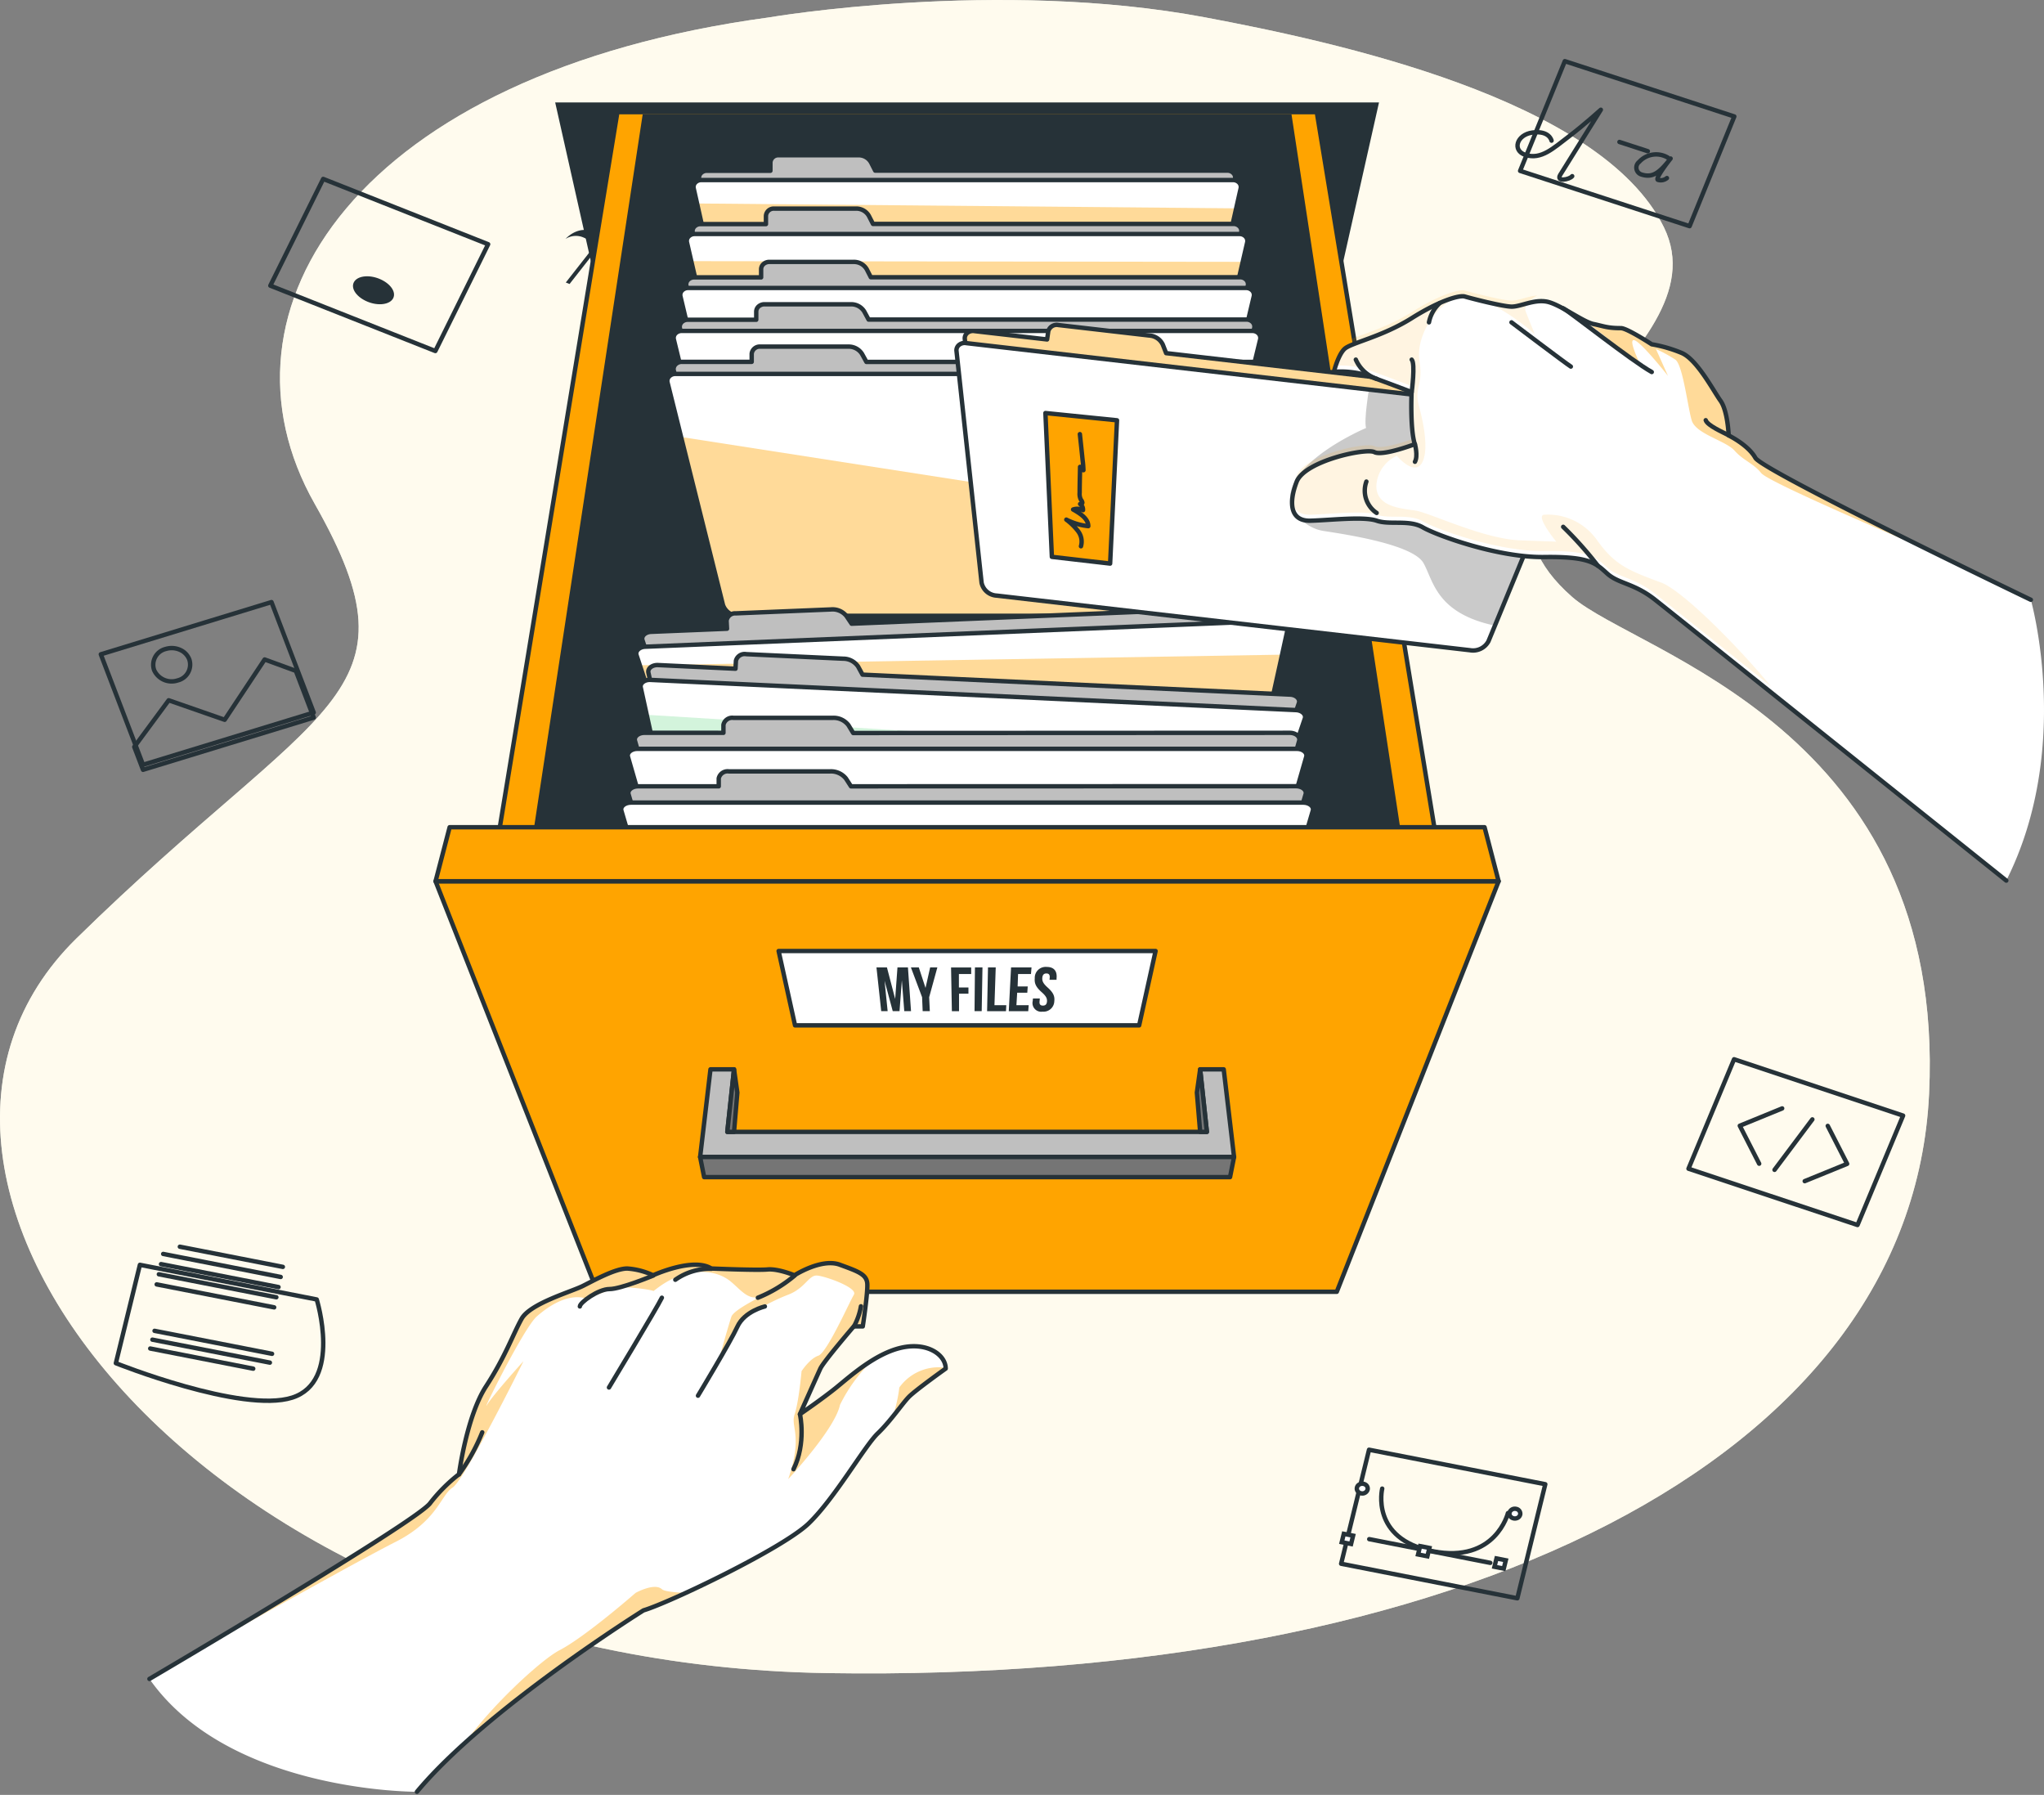 <svg xmlns="http://www.w3.org/2000/svg" xmlns:xlink="http://www.w3.org/1999/xlink" width="464" height="407.371" viewBox="0 0 464 407.371">
  <rect x="0" y="0" width="464" height="407.371" fill="#808080" stroke="none"/>
  <defs>
    <clipPath id="clip-path">
      <path id="Path_82" data-name="Path 82" d="M162.312,71.18,134.75,238.789H348.8L321.242,71.18" transform="translate(-134.75 -71.18)" fill="#ffa400" stroke="#263238" stroke-linecap="round" stroke-linejoin="round" stroke-width="1"/>
    </clipPath>
    <clipPath id="clip-path-2">
      <path id="Path_88" data-name="Path 88" d="M307.337,91.025l-1.022,4.534-10.494,46.663a3.36,3.36,0,0,1-3.371,2.491H198.007a3.36,3.36,0,0,1-3.371-2.491l-10.7-47.767-.771-3.43a1.456,1.456,0,0,1,.357-1.3,1.847,1.847,0,0,1,1.342-.587H305.591a1.855,1.855,0,0,1,1.374.571,1.458,1.458,0,0,1,.372,1.314Z" transform="translate(-183.134 -89.14)" fill="#fff" stroke="#263238" stroke-linecap="round" stroke-linejoin="round" stroke-width="1"/>
    </clipPath>
    <clipPath id="clip-path-3">
      <path id="Path_93" data-name="Path 93" d="M308.706,105.765l-1.022,4.435-10.763,46.613a3.435,3.435,0,0,1-3.455,2.491h-96.71a3.435,3.435,0,0,1-3.455-2.491l-10.8-46.771-.984-4.277a1.467,1.467,0,0,1,.382-1.317,1.867,1.867,0,0,1,1.383-.568H306.941a1.867,1.867,0,0,1,1.383.568,1.467,1.467,0,0,1,.382,1.317Z" transform="translate(-181.486 -103.88)" fill="#fff" stroke="#263238" stroke-linecap="round" stroke-linejoin="round" stroke-width="1"/>
    </clipPath>
    <clipPath id="clip-path-4">
      <path id="Path_102" data-name="Path 102" d="M310.938,142.119H178.606a1.91,1.91,0,0,0-1.422.537,1.5,1.5,0,0,0-.436,1.324l3.1,12.457,9.509,38.143a3.69,3.69,0,0,0,3.715,2.442H296.526a3.69,3.69,0,0,0,3.715-2.442l4.643-18.71,7.949-31.881a1.5,1.5,0,0,0-.443-1.343,1.915,1.915,0,0,0-1.451-.526Z" transform="translate(-176.726 -142.116)" fill="#ffa400" stroke="#263238" stroke-linecap="round" stroke-linejoin="round" stroke-width="1"/>
    </clipPath>
    <clipPath id="clip-path-5">
      <path id="Path_107" data-name="Path 107" d="M317.036,211.312l-1.3,5.963-9.816,44.537a3.956,3.956,0,0,1-3.891,2.574L189.6,269a4.053,4.053,0,0,1-4.142-2.242l-15.518-47.086-.752-2.284c-.306-.938.641-1.868,1.959-1.918l143.764-5.913C316.219,209.51,317.25,210.357,317.036,211.312Z" transform="translate(-169.128 -209.557)" fill="#fff" stroke="#263238" stroke-linecap="round" stroke-linejoin="round" stroke-width="1"/>
    </clipPath>
    <clipPath id="clip-path-6">
      <path id="Path_112" data-name="Path 112" d="M320.975,234.527l-2.786,8.2-14.06,40.908a4.136,4.136,0,0,1-4.235,2.209l-114.66-5.356a4.045,4.045,0,0,1-3.956-2.591l-9.7-44.238-1.356-6.187c-.214-.955.854-1.794,2.2-1.727L318.988,232.6C320.334,232.667,321.3,233.6,320.975,234.527Z" transform="translate(-170.191 -225.746)" fill="#fff" stroke="#263238" stroke-linecap="round" stroke-linejoin="round" stroke-width="1"/>
    </clipPath>
    <clipPath id="clip-path-7">
      <path id="Path_137" data-name="Path 137" d="M252.117,122.221l-.761-1.952a3.623,3.623,0,0,0-3.027-2.043l-20.653-2.383a1.979,1.979,0,0,0-2.312,1.4l-.269,1.869-16.456-1.893a2.022,2.022,0,0,0-1.567.347,1.594,1.594,0,0,0-.671,1.313l5.86,54.1L323.7,185.817l21.006-51a1.519,1.519,0,0,0-.278-1.418,1.922,1.922,0,0,0-1.412-.691Z" transform="translate(-206.4 -115.812)" fill="#fff" stroke="#263238" stroke-linecap="round" stroke-linejoin="round" stroke-width="1"/>
    </clipPath>
    <clipPath id="clip-path-8">
      <path id="Path_141" data-name="Path 141" d="M345.627,138.72,326.608,184.9l-1.467,3.554a3.965,3.965,0,0,1-4.188,2.026l-107.4-12.39a3.7,3.7,0,0,1-3.473-2.915l-5.711-52.733a1.594,1.594,0,0,1,.671-1.313,2.022,2.022,0,0,1,1.567-.347l91.4,10.538,45.931,5.29a1.922,1.922,0,0,1,1.412.691A1.519,1.519,0,0,1,345.627,138.72Z" transform="translate(-204.37 -120.747)" fill="#fff" stroke="#263238" stroke-linecap="round" stroke-linejoin="round" stroke-width="1"/>
    </clipPath>
  </defs>
  <g id="Personal_files-bro" data-name="Personal files-bro" transform="translate(-47.958 -39.931)">
    <g id="freepik--background-simple--inject-2" transform="translate(47.958 39.931)">
      <path id="Path_59" data-name="Path 59" d="M222.48,43.889s51.9-8.905,99.124,0c28.883,5.445,89.7,18.356,104.068,47.621s-54.767,54.232-20.807,83.92c14.653,12.808,84.961,29.7,81.006,112.771S378.9,421.915,235.744,419.658,9.935,307.2,65.3,252.927s79.206-54.43,54.111-98.628S129.155,56.537,222.48,43.889Z" transform="translate(-47.958 -39.931)" fill="#fffbef"/>
      <path id="Path_60" data-name="Path 60" d="M222.48,43.889s51.9-8.905,99.124,0c28.883,5.445,89.7,18.356,104.068,47.621s-54.767,54.232-20.807,83.92c14.653,12.808,84.961,29.7,81.006,112.771S378.9,421.915,235.744,419.658,9.935,307.2,65.3,252.927s79.206-54.43,54.111-98.628S129.155,56.537,222.48,43.889Z" transform="translate(-47.958 -39.931)" fill="#fffbef" opacity="0.7"/>
    </g>
    <g id="freepik--Graphics--inject-2" transform="translate(70.842 53.815)">
      <path id="Path_61" data-name="Path 61" d="M112.848,187.385l8.079,21.127-38.743,11.85L78.1,209.677l-2.872-7.513L72.6,195.29l38.743-11.85Z" transform="translate(-72.6 -60.673)" fill="none" stroke="#263238" stroke-linecap="round" stroke-linejoin="round" stroke-width="1"/>
      <path id="Path_62" data-name="Path 62" d="M117.462,200.333l4.049,10.6-38.743,11.85-1.987-5.2,7.81-10.58,12.713,4.426,9.073-13.686Z" transform="translate(-73.184 -61.954)" fill="none" stroke="#263238" stroke-linecap="round" stroke-linejoin="round" stroke-width="1"/>
      <path id="Path_63" data-name="Path 63" d="M93.59,198.73a3.689,3.689,0,0,1-2.619,4.792,4.352,4.352,0,0,1-5.357-2.345,3.69,3.69,0,0,1,2.627-4.789,4.663,4.663,0,0,1,3.218.179,3.932,3.932,0,0,1,2.131,2.163Z" transform="translate(-73.512 -62.98)" fill="none" stroke="#263238" stroke-linecap="round" stroke-linejoin="round" stroke-width="1"/>
      <path id="Path_64" data-name="Path 64" d="M361.077,394.57l-5.34,21.816-40-7.839,6.333-25.877L362.08,390.5Z" transform="translate(-34.174 -67.526)" fill="none" stroke="#263238" stroke-linecap="round" stroke-linejoin="round" stroke-width="1"/>
      <line id="Line_19" data-name="Line 19" x2="27.479" y2="5.381" transform="translate(287.941 335.44)" fill="none" stroke="#263238" stroke-linecap="round" stroke-linejoin="round" stroke-width="1"/>
      <path id="Path_65" data-name="Path 65" d="M326.683,393.3s-2.786,11.419,11.478,14.217,17.059-8.653,17.059-8.653" transform="translate(-35.798 -69.329)" fill="none" stroke="#263238" stroke-linecap="round" stroke-linejoin="round" stroke-width="1"/>
      <path id="Path_66" data-name="Path 66" d="M327.813,393.314a1.254,1.254,0,0,1-1.467.83,1.17,1.17,0,0,1-.953-.887,1.062,1.062,0,0,1,.556-1.125,1.357,1.357,0,0,1,1.375.032A1.05,1.05,0,0,1,327.813,393.314Z" transform="translate(-40.249 -69.102)" fill="#fff" stroke="#263238" stroke-linecap="round" stroke-linejoin="round" stroke-width="1"/>
      <path id="Path_67" data-name="Path 67" d="M358.541,400.063a1.143,1.143,0,0,1-.82.891,1.343,1.343,0,0,1-1.26-.248,1.027,1.027,0,0,1-.326-1.116,1.256,1.256,0,0,1,1.448-.758,1.12,1.12,0,0,1,.958,1.232Z" transform="translate(-36.319 -70.262)" fill="#fff" stroke="#263238" stroke-linecap="round" stroke-linejoin="round" stroke-width="1"/>
      <path id="Path_172" data-name="Path 172" d="M.048.048,2.2,0,2.153,1.945,0,1.993Z" transform="matrix(0.977, 0.214, -0.214, 0.977, 282.13, 334.179)" fill="#fff" stroke="#263238" stroke-linecap="round" stroke-width="1"/>
      <path id="Path_173" data-name="Path 173" d="M.048.048,2.2,0,2.153,1.945,0,1.993Z" transform="matrix(0.977, 0.214, -0.214, 0.977, 299.452, 336.967)" fill="#fff" stroke="#263238" stroke-linecap="round" stroke-width="1"/>
      <path id="Path_174" data-name="Path 174" d="M.048.048,2.2,0,2.153,1.945,0,1.993Z" transform="matrix(0.977, 0.214, -0.214, 0.977, 316.794, 339.765)" fill="#fff" stroke="#263238" stroke-linecap="round" stroke-width="1"/>
      <path id="Path_68" data-name="Path 68" d="M161.6,107.465l-10.1,20.421L114.04,113.054l12-24.224,37.443,14.824Z" transform="translate(-75.557 -62.106)" fill="none" stroke="#263238" stroke-linecap="round" stroke-linejoin="round" stroke-width="1"/>
      <path id="Path_69" data-name="Path 69" d="M143.378,120.4c-.715,1.445-3.306,1.827-5.776.83s-3.891-2.948-3.176-4.4S137.732,115,140.2,116,144.093,118.944,143.378,120.4Z" transform="translate(-76.998 -66.618)" fill="#263238"/>
      <path id="Path_70" data-name="Path 70" d="M145.287,102.2l-9.992,12.747-.854-.34,7.308-9.318,1.857-2.425a6.052,6.052,0,0,0,1.634-.656Z" transform="translate(-28.886 -64.373)" fill="#263238"/>
      <path id="Path_71" data-name="Path 71" d="M145.275,102.21l-2.424,3.073a5.863,5.863,0,0,1-1.105,0,8.657,8.657,0,0,1-3.13-.83,4.35,4.35,0,0,0-4.207.257c.121-.133,2.479-2.765,5.73-1.844a6.471,6.471,0,0,0,3.5,0,6.052,6.052,0,0,0,1.634-.656Z" transform="translate(-28.905 -64.375)" fill="#263238"/>
      <path id="Path_72" data-name="Path 72" d="M430.412,307.2l-8.72,20.927L383.32,315.349l10.345-24.839L432.037,303.3Z" transform="translate(-22.906 -63.986)" fill="none" stroke="#263238" stroke-linecap="round" stroke-linejoin="round" stroke-width="1"/>
      <path id="Path_73" data-name="Path 73" d="M405.481,305.07l-9.621,3.936,4.4,8.612" transform="translate(-23.801 -67.391)" fill="none" stroke="#263238" stroke-linecap="round" stroke-linejoin="round" stroke-width="1"/>
      <path id="Path_74" data-name="Path 74" d="M411.73,321.76l9.63-3.928-4.4-8.612" transform="translate(-24.933 -67.571)" fill="none" stroke="#263238" stroke-linecap="round" stroke-linejoin="round" stroke-width="1"/>
      <line id="Line_20" data-name="Line 20" x1="8.59" y2="11.452" transform="translate(379.944 240.172)" fill="none" stroke="#263238" stroke-linecap="round" stroke-linejoin="round" stroke-width="1"/>
      <path id="Path_75" data-name="Path 75" d="M389.187,73.109l-8.553,20.985L342.16,81.547l10.15-24.9L390.784,69.2Z" transform="translate(-19.969 -56.65)" fill="none" stroke="#263238" stroke-linecap="round" stroke-linejoin="round" stroke-width="1"/>
      <path id="Path_76" data-name="Path 76" d="M362.856,76.939s-.464-2.35-4.346-1.835c-3.585.482-4.643,4.086-1.579,5.074,3.557,1.163,6.343-1.528,9.807-4.152,3.612-2.765,6.891-5.747,7.308-6.1,0,0-8.144,13.03-9.2,14.749s2.127,1.088,2.7.324" transform="translate(-33.531 -58.902)" fill="none" stroke="#263238" stroke-linecap="round" stroke-linejoin="round" stroke-width="1"/>
      <path id="Path_77" data-name="Path 77" d="M377.713,82.852a5.2,5.2,0,0,0-6.5.98,1.637,1.637,0,0,0,.436,2.832c2.507.83,4.058-.166,6.7-3.6,0,0-3.65,4.584-2.87,4.842a2.191,2.191,0,0,0,2.034-.407" transform="translate(-21.998 -60.97)" fill="none" stroke="#263238" stroke-linecap="round" stroke-linejoin="round" stroke-width="1"/>
      <line id="Line_21" data-name="Line 21" x2="6.445" y2="2.101" transform="translate(344.739 18.336)" fill="none" stroke="#263238" stroke-linecap="round" stroke-linejoin="round" stroke-width="1"/>
      <path id="Path_78" data-name="Path 78" d="M116.286,362.285c-11.4,3.617-40.006-7.823-40.006-7.823l5.46-22.322L121.877,340S127.685,358.669,116.286,362.285Z" transform="translate(-72.863 -58.959)" fill="none" stroke="#263238" stroke-linecap="round" stroke-linejoin="round" stroke-width="1"/>
      <line id="Line_22" data-name="Line 22" x2="23.383" y2="4.576" transform="translate(17.942 269.07)" fill="none" stroke="#263238" stroke-linecap="round" stroke-linejoin="round" stroke-width="1"/>
      <line id="Line_23" data-name="Line 23" x2="26.671" y2="5.224" transform="translate(14.162 270.709)" fill="none" stroke="#263238" stroke-linecap="round" stroke-linejoin="round" stroke-width="1"/>
      <line id="Line_24" data-name="Line 24" x2="26.671" y2="5.215" transform="translate(13.67 273.016)" fill="none" stroke="#263238" stroke-linecap="round" stroke-linejoin="round" stroke-width="1"/>
      <line id="Line_25" data-name="Line 25" x2="26.671" y2="5.215" transform="translate(13.178 275.324)" fill="none" stroke="#263238" stroke-linecap="round" stroke-linejoin="round" stroke-width="1"/>
      <line id="Line_26" data-name="Line 26" x2="26.671" y2="5.215" transform="translate(12.685 277.622)" fill="none" stroke="#263238" stroke-linecap="round" stroke-linejoin="round" stroke-width="1"/>
      <line id="Line_27" data-name="Line 27" x2="26.671" y2="5.215" transform="translate(12.202 288.162)" fill="none" stroke="#263238" stroke-linecap="round" stroke-linejoin="round" stroke-width="1"/>
      <line id="Line_28" data-name="Line 28" x2="26.671" y2="5.215" transform="translate(11.71 290.164)" fill="none" stroke="#263238" stroke-linecap="round" stroke-linejoin="round" stroke-width="1"/>
      <line id="Line_29" data-name="Line 29" x2="23.383" y2="4.576" transform="translate(11.218 292.174)" fill="none" stroke="#263238" stroke-linecap="round" stroke-linejoin="round" stroke-width="1"/>
    </g>
    <g id="freepik--Drawer--inject-2" transform="translate(146.834 63.183)">
      <path id="Path_79" data-name="Path 79" d="M317.646,151.008H167.985L149.31,67.93H336.322Z" transform="translate(-122.156 -67.93)" fill="#263238"/>
      <path id="Path_80" data-name="Path 80" d="M162.312,71.18,134.75,238.789H348.8L321.242,71.18" transform="translate(-121.117 -68.481)" fill="#ffa400"/>
      <g id="Group_2" data-name="Group 2" transform="translate(13.633 2.699)" clip-path="url(#clip-path)">
        <path id="Path_81" data-name="Path 81" d="M348.8,258.7H134.75l11.525-70.09h191Z" transform="translate(-134.75 -91.09)" fill="#ffa400" opacity="0.3"/>
      </g>
      <path id="Path_83" data-name="Path 83" d="M162.312,71.18,134.75,238.789H348.8L321.242,71.18" transform="translate(-121.117 -68.481)" fill="none" stroke="#263238" stroke-linecap="round" stroke-linejoin="round" stroke-width="1"/>
      <path id="Path_84" data-name="Path 84" d="M316.022,71.18H168.738L143.2,238.789H341.56Z" transform="translate(-121.72 -68.481)" fill="#263238"/>
      <path id="Path_85" data-name="Path 85" d="M304.415,85.848H224.467l-.929-1.827a3.187,3.187,0,0,0-2.879-1.661H202.533a1.767,1.767,0,0,0-1.857,1.661v1.86H186.235a1.852,1.852,0,0,0-1.361.578,1.457,1.457,0,0,0-.366,1.307l11.812,52.526h98.01l11.812-52.526a1.454,1.454,0,0,0-.349-1.33A1.851,1.851,0,0,0,304.415,85.848Z" transform="translate(-124.665 -70.377)" fill="#bfbfbf" stroke="#263238" stroke-linecap="round" stroke-linejoin="round" stroke-width="1"/>
      <path id="Path_86" data-name="Path 86" d="M307.337,91.025l-1.022,4.534-10.494,46.663a3.36,3.36,0,0,1-3.371,2.491H198.007a3.36,3.36,0,0,1-3.371-2.491l-10.7-47.767-.771-3.43a1.456,1.456,0,0,1,.357-1.3,1.847,1.847,0,0,1,1.342-.587H305.591a1.855,1.855,0,0,1,1.374.571,1.458,1.458,0,0,1,.372,1.314Z" transform="translate(-124.57 -71.526)" fill="#fff"/>
      <g id="Group_3" data-name="Group 3" transform="translate(58.564 17.614)" clip-path="url(#clip-path-2)">
        <path id="Path_87" data-name="Path 87" d="M306.378,96.645l-10.494,46.663a3.36,3.36,0,0,1-3.371,2.491H198.069a3.36,3.36,0,0,1-3.371-2.491L184,95.54Z" transform="translate(-183.195 -90.225)" fill="#ffa400" opacity="0.4"/>
      </g>
      <path id="Path_89" data-name="Path 89" d="M307.337,91.025l-1.022,4.534-10.494,46.663a3.36,3.36,0,0,1-3.371,2.491H198.007a3.36,3.36,0,0,1-3.371-2.491l-10.7-47.767-.771-3.43a1.456,1.456,0,0,1,.357-1.3,1.847,1.847,0,0,1,1.342-.587H305.591a1.855,1.855,0,0,1,1.374.571,1.458,1.458,0,0,1,.372,1.314Z" transform="translate(-124.57 -71.526)" fill="none" stroke="#263238" stroke-linecap="round" stroke-linejoin="round" stroke-width="1"/>
      <path id="Path_90" data-name="Path 90" d="M305.723,100.42h-81.87l-.929-1.819a3.281,3.281,0,0,0-2.944-1.661H201.408A1.767,1.767,0,0,0,199.55,98.6v1.86H184.692a1.867,1.867,0,0,0-1.383.568,1.467,1.467,0,0,0-.382,1.317L195,154.714H295.359l12.072-52.368a1.461,1.461,0,0,0-.343-1.326,1.856,1.856,0,0,0-1.366-.6Z" transform="translate(-124.553 -72.849)" fill="#bfbfbf" stroke="#263238" stroke-linecap="round" stroke-linejoin="round" stroke-width="1"/>
      <path id="Path_91" data-name="Path 91" d="M308.706,105.765l-1.022,4.435-10.763,46.613a3.435,3.435,0,0,1-3.455,2.491h-96.71a3.435,3.435,0,0,1-3.455-2.491l-10.8-46.771-.984-4.277a1.467,1.467,0,0,1,.382-1.317,1.867,1.867,0,0,1,1.383-.568H306.941a1.867,1.867,0,0,1,1.383.568,1.467,1.467,0,0,1,.382,1.317Z" transform="translate(-124.452 -74.025)" fill="#fff"/>
      <g id="Group_4" data-name="Group 4" transform="translate(57.034 29.855)" clip-path="url(#clip-path-3)">
        <path id="Path_92" data-name="Path 92" d="M307.762,111.458,297,158.071a3.435,3.435,0,0,1-3.455,2.491h-96.71a3.435,3.435,0,0,1-3.455-2.491L182.58,111.3Z" transform="translate(-181.564 -105.138)" fill="#ffa400" opacity="0.4"/>
      </g>
      <path id="Path_94" data-name="Path 94" d="M308.706,105.765l-1.022,4.435-10.763,46.613a3.435,3.435,0,0,1-3.455,2.491h-96.71a3.435,3.435,0,0,1-3.455-2.491l-10.8-46.771-.984-4.277a1.467,1.467,0,0,1,.382-1.317,1.867,1.867,0,0,1,1.383-.568H306.941a1.867,1.867,0,0,1,1.383.568,1.467,1.467,0,0,1,.382,1.317Z" transform="translate(-124.452 -74.025)" fill="none" stroke="#263238" stroke-linecap="round" stroke-linejoin="round" stroke-width="1"/>
      <path id="Path_95" data-name="Path 95" d="M307.023,114.989H223.25l-.929-1.819a3.356,3.356,0,0,0-3.009-1.661H200.257a1.983,1.983,0,0,0-1.349.468,1.58,1.58,0,0,0-.564,1.192v1.852H183.179a1.884,1.884,0,0,0-1.406.552,1.478,1.478,0,0,0-.4,1.325l12.379,52.21H296.455l12.379-52.21a1.474,1.474,0,0,0-.387-1.348,1.883,1.883,0,0,0-1.423-.562Z" transform="translate(-124.442 -75.319)" fill="#bfbfbf" stroke="#263238" stroke-linecap="round" stroke-linejoin="round" stroke-width="1"/>
      <path id="Path_96" data-name="Path 96" d="M308.276,118.63H181.719a1.874,1.874,0,0,0-1.4.55,1.47,1.47,0,0,0-.4,1.319l12.072,50.9a3.5,3.5,0,0,0,3.529,2.491h98.966a3.5,3.5,0,0,0,3.529-2.491l12.072-50.9a1.47,1.47,0,0,0-.4-1.322A1.875,1.875,0,0,0,308.276,118.63Z" transform="translate(-124.338 -76.526)" fill="#fff" stroke="#263238" stroke-linecap="round" stroke-linejoin="round" stroke-width="1"/>
      <path id="Path_97" data-name="Path 97" d="M308.332,126.561h-85.7l-.975-1.81a3.459,3.459,0,0,0-3.074-1.661h-19.5a1.99,1.99,0,0,0-1.38.453,1.583,1.583,0,0,0-.58,1.208V126.6H181.645a1.9,1.9,0,0,0-1.43.536,1.489,1.489,0,0,0-.428,1.333l12.658,52.061H297.522l12.658-52.061a1.484,1.484,0,0,0-.4-1.358,1.9,1.9,0,0,0-1.445-.552Z" transform="translate(-124.329 -77.282)" fill="#bfbfbf" stroke="#263238" stroke-linecap="round" stroke-linejoin="round" stroke-width="1"/>
      <path id="Path_98" data-name="Path 98" d="M309.609,130.37H180.155a1.9,1.9,0,0,0-1.43.536,1.489,1.489,0,0,0-.428,1.333l12.342,50.749a3.585,3.585,0,0,0,3.612,2.441H295.475a3.585,3.585,0,0,0,3.612-2.442l12.342-50.749a1.488,1.488,0,0,0-.416-1.319A1.894,1.894,0,0,0,309.609,130.37Z" transform="translate(-124.223 -78.516)" fill="#fff" stroke="#263238" stroke-linecap="round" stroke-linejoin="round" stroke-width="1"/>
      <path id="Path_99" data-name="Path 99" d="M309.636,138.131H222.027l-.994-1.81a3.564,3.564,0,0,0-3.148-1.661h-19.9a1.837,1.837,0,0,0-2,1.611v1.844H180.126a1.962,1.962,0,0,0-1.4.555,1.549,1.549,0,0,0-.458,1.306l12.945,51.9H298.585l12.945-51.9a1.552,1.552,0,0,0-.478-1.307A1.969,1.969,0,0,0,309.636,138.131Z" transform="translate(-124.222 -79.244)" fill="#bfbfbf" stroke="#263238" stroke-linecap="round" stroke-linejoin="round" stroke-width="1"/>
      <path id="Path_100" data-name="Path 100" d="M310.938,142.119H178.606a1.91,1.91,0,0,0-1.422.537,1.5,1.5,0,0,0-.436,1.324l3.1,12.457,9.509,38.143a3.69,3.69,0,0,0,3.715,2.442H296.526a3.69,3.69,0,0,0,3.715-2.442l4.643-18.71,7.949-31.881a1.5,1.5,0,0,0-.443-1.343,1.915,1.915,0,0,0-1.451-.526Z" transform="translate(-124.112 -80.508)" fill="#fff"/>
      <g id="Group_5" data-name="Group 5" transform="translate(52.614 61.608)" clip-path="url(#clip-path-4)">
        <path id="Path_101" data-name="Path 101" d="M180.05,159.35l9.509,38.143a3.69,3.69,0,0,0,3.715,2.442H296.763a3.69,3.69,0,0,0,3.715-2.442l4.643-18.71Z" transform="translate(-176.964 -145.038)" fill="#ffa400" opacity="0.4"/>
      </g>
      <path id="Path_103" data-name="Path 103" d="M310.938,142.119H178.606a1.91,1.91,0,0,0-1.422.537,1.5,1.5,0,0,0-.436,1.324l3.1,12.457,9.509,38.143a3.69,3.69,0,0,0,3.715,2.442H296.526a3.69,3.69,0,0,0,3.715-2.442l4.643-18.71,7.949-31.881a1.5,1.5,0,0,0-.443-1.343,1.915,1.915,0,0,0-1.451-.526Z" transform="translate(-124.112 -80.508)" fill="none" stroke="#263238" stroke-linecap="round" stroke-linejoin="round" stroke-width="1"/>
      <path id="Path_104" data-name="Path 104" d="M218.118,209.587l-1.17-1.744a4.032,4.032,0,0,0-3.5-1.495l-21.619.889a1.949,1.949,0,0,0-2.089,1.661l.093,1.827-17.236.706c-1.319.05-2.266.98-1.95,1.918l16.716,50.657,116.676-4.8,11.432-51.8c.2-.963-.827-1.81-2.154-1.752Z" transform="translate(-123.674 -91.282)" fill="#bfbfbf" stroke="#263238" stroke-linecap="round" stroke-linejoin="round" stroke-width="1"/>
      <path id="Path_105" data-name="Path 105" d="M317.036,211.312l-1.3,5.963-9.816,44.537a3.956,3.956,0,0,1-3.891,2.574L189.6,269a4.053,4.053,0,0,1-4.142-2.242l-15.518-47.086-.752-2.284c-.306-.938.641-1.868,1.959-1.918l143.764-5.913C316.219,209.51,317.25,210.357,317.036,211.312Z" transform="translate(-123.57 -91.943)" fill="#fff"/>
      <g id="Group_6" data-name="Group 6" transform="translate(45.557 117.614)" clip-path="url(#clip-path-5)">
        <path id="Path_106" data-name="Path 106" d="M315.8,218.85l-9.816,44.537a3.956,3.956,0,0,1-3.891,2.574L189.66,270.579a4.053,4.053,0,0,1-4.142-2.242L170,221.25Z" transform="translate(-169.19 -211.133)" fill="#ffa400" opacity="0.4"/>
      </g>
      <path id="Path_108" data-name="Path 108" d="M317.036,211.312l-1.3,5.963-9.816,44.537a3.956,3.956,0,0,1-3.891,2.574L189.6,269a4.053,4.053,0,0,1-4.142-2.242l-15.518-47.086-.752-2.284c-.306-.938.641-1.868,1.959-1.918l143.764-5.913C316.219,209.51,317.25,210.357,317.036,211.312Z" transform="translate(-123.57 -91.943)" fill="none" stroke="#263238" stroke-linecap="round" stroke-linejoin="round" stroke-width="1"/>
      <path id="Path_109" data-name="Path 109" d="M220.7,223.356l-.994-1.827a4.062,4.062,0,0,0-3.4-1.794l-22.018-1.03a2.03,2.03,0,0,0-2.322,1.487l-.1,1.819-17.57-.83c-1.347-.066-2.405.772-2.2,1.727l11.357,51.729L302.443,280.2l17.319-50.383c.316-.938-.641-1.868-1.987-1.927Z" transform="translate(-123.78 -93.491)" fill="#bfbfbf" stroke="#263238" stroke-linecap="round" stroke-linejoin="round" stroke-width="1"/>
      <path id="Path_110" data-name="Path 110" d="M320.975,234.527l-2.786,8.2-14.06,40.908a4.136,4.136,0,0,1-4.235,2.209l-114.66-5.356a4.045,4.045,0,0,1-3.956-2.591l-9.7-44.238-1.356-6.187c-.214-.955.854-1.794,2.2-1.727L318.988,232.6C320.334,232.667,321.3,233.6,320.975,234.527Z" transform="translate(-123.646 -94.688)" fill="#fff"/>
      <g id="Group_7" data-name="Group 7" transform="translate(46.544 131.058)" clip-path="url(#clip-path-6)">
        <path id="Path_111" data-name="Path 111" d="M318.255,244.348,304.2,285.256a4.136,4.136,0,0,1-4.235,2.209L185.3,282.109a4.045,4.045,0,0,1-3.956-2.591l-9.7-44.238Z" transform="translate(-170.294 -227.362)" fill="#92e3a9" opacity="0.4"/>
      </g>
      <path id="Path_113" data-name="Path 113" d="M320.975,234.527l-2.786,8.2-14.06,40.908a4.136,4.136,0,0,1-4.235,2.209l-114.66-5.356a4.045,4.045,0,0,1-3.956-2.591l-9.7-44.238-1.356-6.187c-.214-.955.854-1.794,2.2-1.727L318.988,232.6C320.334,232.667,321.3,233.6,320.975,234.527Z" transform="translate(-123.646 -94.688)" fill="none" stroke="#263238" stroke-linecap="round" stroke-linejoin="round" stroke-width="1"/>
      <path id="Path_114" data-name="Path 114" d="M218.351,239.556l-1.077-1.777a4.212,4.212,0,0,0-3.557-1.661H191.16a2.027,2.027,0,0,0-2.266,1.586v1.81H170.953c-1.374,0-2.405.88-2.136,1.827l14.635,50.965h121.5l14.636-50.965c.269-.947-.761-1.827-2.136-1.827Z" transform="translate(-123.545 -96.445)" fill="#bfbfbf" stroke="#263238" stroke-linecap="round" stroke-linejoin="round" stroke-width="1"/>
      <path id="Path_115" data-name="Path 115" d="M302.587,298.484H185.577c-2.024,0-3.78-1-4.179-2.392l-14.3-49.686c-.279-.947.752-1.827,2.136-1.827h149.7c1.384,0,2.414.88,2.136,1.827L306.8,296.093C306.4,297.48,304.648,298.484,302.587,298.484Z" transform="translate(-123.422 -97.881)" fill="#fff" stroke="#263238" stroke-linecap="round" stroke-linejoin="round" stroke-width="1"/>
      <path id="Path_116" data-name="Path 116" d="M217.737,254.136l-1.142-1.769a4.348,4.348,0,0,0-3.631-1.619H190.026a2.059,2.059,0,0,0-2.312,1.586v1.8H169.429c-1.412,0-2.461.88-2.182,1.827l14.923,50.807H306.015l14.923-50.832c.279-.947-.771-1.827-2.182-1.827Z" transform="translate(-123.433 -98.925)" fill="#bfbfbf" stroke="#263238" stroke-linecap="round" stroke-linejoin="round" stroke-width="1"/>
      <path id="Path_117" data-name="Path 117" d="M303.642,313.027H184.292c-2.062,0-3.845-1-4.253-2.392l-14.552-49.528c-.269-.947.78-1.827,2.182-1.827h152.6c1.4,0,2.452.88,2.182,1.827L307.9,310.635C307.487,312.055,305.7,313.027,303.642,313.027Z" transform="translate(-123.307 -100.374)" fill="#fff" stroke="#263238" stroke-linecap="round" stroke-linejoin="round" stroke-width="1"/>
      <path id="Path_118" data-name="Path 118" d="M324.652,373.948H156.807L120.07,280.78H361.389Z" transform="translate(-120.07 -104.019)" fill="#ffa400"/>
      <path id="Path_121" data-name="Path 121" d="M324.652,373.948H156.807L120.07,280.78H361.389Z" transform="translate(-120.07 -104.019)" fill="none" stroke="#263238" stroke-linecap="round" stroke-linejoin="round" stroke-width="1"/>
      <path id="Path_122" data-name="Path 122" d="M358.195,266.01H123.265l-3.195,12.266H361.389Z" transform="translate(-120.07 -101.515)" fill="#ffa400" stroke="#263238" stroke-linecap="round" stroke-linejoin="round" stroke-width="1"/>
      <path id="Path_123" data-name="Path 123" d="M187.089,332.18l-2.349,19.889H305.947L303.6,332.18h-5.349l1.523,14.192H190.916l1.523-14.192Z" transform="translate(-124.684 -112.734)" fill="#bfbfbf" stroke="#263238" stroke-linecap="round" stroke-linejoin="round" stroke-width="1"/>
      <path id="Path_124" data-name="Path 124" d="M305.037,360.7H185.65l-.91-4.567H305.947Z" transform="translate(-124.684 -116.795)" fill="#757575" stroke="#263238" stroke-linecap="round" stroke-linejoin="round" stroke-width="1"/>
      <path id="Path_125" data-name="Path 125" d="M306.913,332.18l-.743,5.273.743,8.919h1.523Z" transform="translate(-133.348 -112.734)" fill="#757575" stroke="#263238" stroke-linecap="round" stroke-linejoin="round" stroke-width="1"/>
      <path id="Path_126" data-name="Path 126" d="M192.913,332.18l.752,5.273-.752,8.919H191.39Z" transform="translate(-125.159 -112.734)" fill="#757575" stroke="#263238" stroke-linecap="round" stroke-linejoin="round" stroke-width="1"/>
      <path id="Path_127" data-name="Path 127" d="M285.772,316.715H207.654L203.93,299.84H289.5Z" transform="translate(-126.053 -107.251)" fill="#fff" stroke="#263238" stroke-linecap="round" stroke-linejoin="round" stroke-width="1"/>
      <path id="Path_128" data-name="Path 128" d="M232.093,311.48h0l.52-7.15h2.377l.7,9.924h-1.532l-.548-7.009h0l-.529,7.009h-1.542l-1.857-6.909h0l.7,6.909h-1.458l-1.077-9.924h2.377Z" transform="translate(-127.759 -108.012)" fill="#263238"/>
      <path id="Path_129" data-name="Path 129" d="M238.805,311.082l-2.535-6.752h1.792l1.523,4.651h0l1.049-4.651h1.634l-1.857,6.752.149,3.172h-1.625Z" transform="translate(-128.361 -108.012)" fill="#263238"/>
      <path id="Path_130" data-name="Path 130" d="M247.863,308.873h2.164v1.412h-2.136v3.97h-1.625l-.186-9.924h4.569v1.486h-2.786Z" transform="translate(-129.061 -108.012)" fill="#263238"/>
      <path id="Path_131" data-name="Path 131" d="M251.913,304.33h1.709l-.176,9.924H251.82Z" transform="translate(-129.47 -108.012)" fill="#263238"/>
      <path id="Path_132" data-name="Path 132" d="M255.094,304.33h1.755l-.288,8.57h2.684l-.065,1.354h-4.29Z" transform="translate(-129.689 -108.012)" fill="#263238"/>
      <path id="Path_133" data-name="Path 133" d="M262.2,308.64h2.294l-.1,1.42H262.1l-.176,2.84h2.786l-.1,1.354h-4.42l.52-9.924h4.643l-.121,1.486H262.3Z" transform="translate(-130.068 -108.012)" fill="#263238"/>
      <path id="Path_134" data-name="Path 134" d="M269.206,304.19c1.672,0,2.424.947,2.247,2.6v.316h-1.6l.046-.424c.074-.731-.214-1.013-.752-1.013s-.873.282-.929,1.013.214,1.287,1.226,2.192c1.272,1.146,1.625,1.96,1.5,3.064a2.449,2.449,0,0,1-2.675,2.4,1.976,1.976,0,0,1-2.229-2.4l.056-.59h1.56l-.065.689c-.065.689.241.93.762.93s.873-.241.929-.93-.2-1.229-1.207-2.118c-1.291-1.146-1.672-1.976-1.569-3.131A2.476,2.476,0,0,1,269.206,304.19Z" transform="translate(-130.485 -107.988)" fill="#263238"/>
    </g>
    <g id="freepik--right-hand--inject-2" transform="translate(265.074 105.803)">
      <path id="Path_135" data-name="Path 135" d="M252.117,122.221l-.761-1.952a3.623,3.623,0,0,0-3.027-2.043l-20.653-2.383a1.979,1.979,0,0,0-2.312,1.4l-.269,1.869-16.456-1.893a2.022,2.022,0,0,0-1.567.347,1.594,1.594,0,0,0-.671,1.313l5.86,54.1L323.7,185.817l21.006-51a1.519,1.519,0,0,0-.278-1.418,1.922,1.922,0,0,0-1.412-.691Z" transform="translate(-204.514 -107.942)" fill="#fff"/>
      <g id="Group_9" data-name="Group 9" transform="translate(1.885 7.869)" clip-path="url(#clip-path-7)">
        <path id="Path_136" data-name="Path 136" d="M252.117,122.221l-.761-1.952a3.623,3.623,0,0,0-3.027-2.043l-20.653-2.383a1.979,1.979,0,0,0-2.312,1.4l-.269,1.869-16.456-1.893a2.022,2.022,0,0,0-1.567.347,1.594,1.594,0,0,0-.671,1.313l5.86,54.1L323.7,185.817l21.006-51a1.519,1.519,0,0,0-.278-1.418,1.922,1.922,0,0,0-1.412-.691Z" transform="translate(-206.4 -115.812)" fill="#ffa400" opacity="0.4"/>
      </g>
      <path id="Path_138" data-name="Path 138" d="M252.117,122.221l-.761-1.952a3.623,3.623,0,0,0-3.027-2.043l-20.653-2.383a1.979,1.979,0,0,0-2.312,1.4l-.269,1.869-16.456-1.893a2.022,2.022,0,0,0-1.567.347,1.594,1.594,0,0,0-.671,1.313l5.86,54.1L323.7,185.817l21.006-51a1.519,1.519,0,0,0-.278-1.418,1.922,1.922,0,0,0-1.412-.691Z" transform="translate(-204.514 -107.942)" fill="none" stroke="#263238" stroke-linecap="round" stroke-linejoin="round" stroke-width="1"/>
      <path id="Path_139" data-name="Path 139" d="M345.627,138.72,326.608,184.9l-1.467,3.554a3.965,3.965,0,0,1-4.188,2.026l-107.4-12.39a3.7,3.7,0,0,1-3.473-2.915l-5.711-52.733a1.594,1.594,0,0,1,.671-1.313,2.022,2.022,0,0,1,1.567-.347l91.4,10.538,45.931,5.29a1.922,1.922,0,0,1,1.412.691A1.519,1.519,0,0,1,345.627,138.72Z" transform="translate(-204.37 -108.779)" fill="#fff"/>
      <g id="Group_10" data-name="Group 10" transform="translate(0 11.968)" clip-path="url(#clip-path-8)">
        <path id="Path_140" data-name="Path 140" d="M351.445,140.883l-19.019,46.181c-13.475-2.848-13.986-10.356-16.242-14.242-2.489-4.285-18.267-6.561-22.678-7.25s-7.095-4.684-7.095-4.684c-3.975-9.965,16.771-18.685,16.771-18.685-.409-1.37.2-5.863.632-8.7l45.931,5.29a1.925,1.925,0,0,1,1.41.683,1.52,1.52,0,0,1,.29,1.41Z" transform="translate(-210.187 -122.91)" fill="rgba(0,0,0,0.7)" opacity="0.3"/>
      </g>
      <path id="Path_142" data-name="Path 142" d="M345.627,138.72,326.608,184.9l-1.467,3.554a3.965,3.965,0,0,1-4.188,2.026l-107.4-12.39a3.7,3.7,0,0,1-3.473-2.915l-5.711-52.733a1.594,1.594,0,0,1,.671-1.313,2.022,2.022,0,0,1,1.567-.347l91.4,10.538,45.931,5.29a1.922,1.922,0,0,1,1.412.691A1.519,1.519,0,0,1,345.627,138.72Z" transform="translate(-204.37 -108.779)" fill="none" stroke="#263238" stroke-linecap="round" stroke-linejoin="round" stroke-width="1"/>
      <path id="Path_143" data-name="Path 143" d="M226.12,139.9l1.467,32.637,13.224,1.528,1.56-32.52Z" transform="translate(-205.921 -112.027)" fill="#ffa400" stroke="#263238" stroke-linecap="round" stroke-linejoin="round" stroke-width="1"/>
      <path id="Path_144" data-name="Path 144" d="M234.555,171.113a3.865,3.865,0,0,0-.641-3.413,13.309,13.309,0,0,0-2.684-2.633,14.286,14.286,0,0,0,4.987,1.478c0-1.7-1.857-2.882-3.445-3.779a2.9,2.9,0,0,1,2.247.149,1.583,1.583,0,0,0-.659-1.4c.2.158.52-.091.511-.324a1.419,1.419,0,0,0-.325-.639,2.882,2.882,0,0,1-.288-1.6c0-1.952.065-3.911.093-5.863a.976.976,0,0,0,.762.756,21.634,21.634,0,0,0-.186-2.317c-.2-1.952-.409-3.911-.622-5.863" transform="translate(-206.286 -113.003)" fill="none" stroke="#263238" stroke-linecap="round" stroke-linejoin="round" stroke-width="1"/>
      <path id="Path_145" data-name="Path 145" d="M448.543,240.6s-74.942-59.958-79.715-63.737-8.265-3.612-10.837-5.913-3.863-3.936-14.329-3.779-24.433-4.925-27.553-6.735-7.531-.49-10.475-1.511-10.466-.125-15.063,0-4.959-4.069-3.12-8.836,15.787-7.715,17.644-6.735,9.184-1.8,9.184-1.8c-1.105-3.455-.734-11.834-.734-11.834s-7.717-2.956-10.652-3.936a20.872,20.872,0,0,0-6.983-.656s.929-3.77,2.387-5.174,8.451-2.716,15.248-6.984,11.023-5.257,12.072-4.933,8.636,2.3,10.661,2.3,4.959-1.661,7.894-1.146,8.265,4.6,10.652,5.091,3.12.938,6.25.938c1.374,0,6.983,3.662,6.983,3.662a31.257,31.257,0,0,1,6.8,1.968c3.482,1.478,7.16,8.545,8.813,10.846s1.857,7.881,1.857,7.881,4.411,2.134,6.064,5.091,62.526,32.2,62.526,32.2S463.708,210.491,448.543,240.6Z" transform="translate(-210.223 -106.615)" fill="#fff"/>
      <path id="Path_146" data-name="Path 146" d="M395.186,197.893c-13.428-10.746-24.572-19.648-26.318-21.027-4.783-3.779-8.265-3.612-10.837-5.913s-3.863-3.936-14.329-3.779-24.433-4.925-27.553-6.735-7.531-.49-10.475-1.511-10.466-.125-15.063,0-4.959-4.069-3.12-8.836,15.787-7.715,17.644-6.735,9.184-1.8,9.184-1.8c-1.105-3.455-.734-11.834-.734-11.834s-7.717-2.956-10.652-3.936a20.872,20.872,0,0,0-6.983-.656s.929-3.77,2.387-5.174,8.451-2.716,15.248-6.984,11.023-5.257,12.072-4.933,8.636,2.3,10.661,2.3c1.532,0,3.6-.947,5.8-1.188-1.783.889-3.018,2.583-2.684,3.488.529,1.428,2.024,5.066,2.108,5.3-.4-.349-10.029-8.853-16.251-8.412-5.377.374-10.837,8.471-9.918,14.417s-1.309,5.946-.1,10.381,2.3,10.68.464,13.146-5.507-1.918-5.507-1.918a7.942,7.942,0,0,0-4.643,6.843c0,4.767,5.572,5.091,8.859,5.589s15.416,6.436,23.7,6.752l8.284.307s-4.783-5.813-2.786-6.112a13.634,13.634,0,0,1,12.072,5.813c3.993,5.581,7.058,6.818,14.459,9.558C374.551,175.869,386.085,187.006,395.186,197.893Z" transform="translate(-210.263 -107.982)" fill="#ffa400" opacity="0.12"/>
      <path id="Path_147" data-name="Path 147" d="M436.977,167.154c-1.124-.473-37.146-15.654-38.957-17.921s-4.04-2.824-6.064-5.107-8.813-3.762-9.732-6.884-2.024-12.6-3.715-13.769a31.623,31.623,0,0,0-4.4-2.408l2.73,6.087s-6.222-7.881-7.7-8.1,1.6,5.73,1.328,5.547-7.011-5.813-12.658-10.082a9.3,9.3,0,0,0,2.145.83c2.4.49,3.12.938,6.25.938,1.374,0,6.983,3.662,6.983,3.662a31.259,31.259,0,0,1,6.8,1.968c3.482,1.478,7.16,8.545,8.813,10.846s1.857,7.881,1.857,7.881,4.411,2.134,6.064,5.091C397.714,147.53,419.435,158.5,436.977,167.154Z" transform="translate(-215.317 -107.723)" fill="#ffa400" opacity="0.4"/>
      <path id="Path_148" data-name="Path 148" d="M443.09,177.91Z" transform="translate(-221.402 -118.471)" fill="#92e3a9" opacity="0.4"/>
      <path id="Path_149" data-name="Path 149" d="M448.543,240.6s-74.942-59.958-79.715-63.737-8.265-3.612-10.837-5.913-3.863-3.936-14.329-3.779-24.433-4.925-27.553-6.735-7.531-.49-10.475-1.511-10.466-.125-15.063,0-4.959-4.069-3.12-8.836,15.787-7.715,17.644-6.735,9.184-1.8,9.184-1.8c-1.105-3.455-.734-11.834-.734-11.834s-7.717-2.956-10.652-3.936a20.872,20.872,0,0,0-6.983-.656s.929-3.77,2.387-5.174,8.451-2.716,15.248-6.984,11.023-5.257,12.072-4.933,8.636,2.3,10.661,2.3,4.959-1.661,7.894-1.146,8.265,4.6,10.652,5.091,3.12.938,6.25.938c1.374,0,6.983,3.662,6.983,3.662a31.257,31.257,0,0,1,6.8,1.968c3.482,1.478,7.16,8.545,8.813,10.846s1.857,7.881,1.857,7.881,4.411,2.134,6.064,5.091,62.526,32.2,62.526,32.2" transform="translate(-210.223 -106.615)" fill="none" stroke="#263238" stroke-linecap="round" stroke-linejoin="round" stroke-width="1"/>
      <path id="Path_150" data-name="Path 150" d="M315.66,132.658s.854-6.461,0-7.358" transform="translate(-212.31 -109.551)" fill="none" stroke="#263238" stroke-linecap="round" stroke-linejoin="round" stroke-width="1"/>
      <path id="Path_151" data-name="Path 151" d="M340.05,115.11s12.5,9.459,13.475,10.04" transform="translate(-214.05 -107.824)" fill="none" stroke="#263238" stroke-linecap="round" stroke-linejoin="round" stroke-width="1"/>
      <path id="Path_152" data-name="Path 152" d="M352.69,111.28c1.718.955,15.573,11.942,20.105,14.458" transform="translate(-214.952 -107.174)" fill="none" stroke="#263238" stroke-linecap="round" stroke-linejoin="round" stroke-width="1"/>
      <path id="Path_153" data-name="Path 153" d="M392.8,145.3c-1.347-.706-4.9-2.242-5.265-3.446" transform="translate(-217.438 -112.357)" fill="none" stroke="#263238" stroke-linecap="round" stroke-linejoin="round" stroke-width="1"/>
      <path id="Path_154" data-name="Path 154" d="M316.45,148.41s.734,2.682,0,3.994" transform="translate(-212.366 -113.47)" fill="none" stroke="#263238" stroke-linecap="round" stroke-linejoin="round" stroke-width="1"/>
      <path id="Path_155" data-name="Path 155" d="M304.552,158.63a6.072,6.072,0,0,0,2.331,7.117" transform="translate(-211.492 -115.202)" fill="none" stroke="#263238" stroke-linecap="round" stroke-linejoin="round" stroke-width="1"/>
      <path id="Path_156" data-name="Path 156" d="M322.332,109.84a8.055,8.055,0,0,0-2.452,4.376" transform="translate(-212.611 -106.93)" fill="none" stroke="#263238" stroke-linecap="round" stroke-linejoin="round" stroke-width="1"/>
      <path id="Path_157" data-name="Path 157" d="M302,125.3a7.938,7.938,0,0,0,4.773,4.376" transform="translate(-211.335 -109.551)" fill="none" stroke="#263238" stroke-linecap="round" stroke-linejoin="round" stroke-width="1"/>
      <path id="Path_158" data-name="Path 158" d="M360.546,179.811A83.5,83.5,0,0,0,352.69,171" transform="translate(-214.952 -117.3)" fill="none" stroke="#263238" stroke-linecap="round" stroke-linejoin="round" stroke-width="1"/>
    </g>
    <g id="freepik--left-hand--inject-2" transform="translate(81.883 326.611)">
      <path id="Path_159" data-name="Path 159" d="M84.49,426.043s59.991-35.261,63.659-39.812a37.047,37.047,0,0,1,6.612-6.644s1.718-13.146,6.129-19.931,6.12-11.834,8.079-15.338,11.265-6.129,13.93-7.474,7.355-3.945,10.048-3.945a16.417,16.417,0,0,1,5.878,1.536s9.064-4.152,13.224-1.536c0,0,10.289.44,12.732.216s6.129,1.32,6.129,1.32,6.12-3.936,10.28-2.408,6.148,2.184,6.259,4.376-1.031,9.633-1.031,9.633h-2.043s-6.853,7.981-7.587,9.575-4.643,10.356-4.643,10.356,5.135-3.5,8.358-6.129,8.822-7.665,14.7-8.977,10.039,1.619,10.039,4.75c0,0-6.853,4.883-8.358,6.419s-4.123,5.473-7.076,8.3-9.76,14.757-15.685,20.446-31.574,17.954-37.48,19.707c0,0-35.753,22.339-51.429,41.174C145.214,451.662,102.608,451.887,84.49,426.043Z" transform="translate(-84.49 -331.676)" fill="#fff"/>
      <path id="Path_160" data-name="Path 160" d="M206.311,420.675c.511.465,2.6.747,5.572.83a95.264,95.264,0,0,1-9.714,4.019s-23.383,14.608-40.619,30.162c5.934-8.446,17.329-18.984,21.563-21.176,5.9-3.073,17.226-12.988,17.226-12.988S204.612,419.138,206.311,420.675Z" transform="translate(-89.988 -346.678)" fill="#ffa400" opacity="0.4"/>
      <path id="Path_161" data-name="Path 161" d="M241.118,359.9a69.482,69.482,0,0,1,8.042-6.087,36.64,36.64,0,0,0-7.281,10.032c-1.133,5.506-11.757,16.858-11.757,16.858,3.427-9.849.483-11.826,1.449-14.674s1.588-9.833,1.588-9.833,1.857-2.865,3.817-3.521,7.1-12.266,8.061-13.835-6.343-4.152-8.3-4.343-2.693,2.84-6.612,4.343-8.841,4.26-10.652,5.871-4.959,8.736-5.163,9.176c.139-.5,2.359-8.5,2.935-10.09.483-1.329,5.191-3.779,6.937-4.651-2.9,1.2-4.523-1.08-6.937-3.156-2.591-2.226-6.454-2.931-10.679-1.777s-7.058,4-7.076,3.787-6.315-1.2-8.358-.664-6.761,2.45-6.761,2.45-4.29-2.209-11.339,4.011c-2.944,2.6-12.741,22.422-11.274,20.047s7.866-9.467,8.265-9.907c-.427.93-13.419,27.006-16.075,28.667s-3.427,7.54-13,12.365c-9.082,4.576-44.111,24.266-47.584,26.217,16.614-9.874,52.6-31.457,55.385-34.954a37.049,37.049,0,0,1,6.612-6.644s1.718-13.146,6.129-19.931,6.12-11.834,8.079-15.338,11.265-6.129,13.93-7.474,7.355-3.945,10.048-3.945a16.415,16.415,0,0,1,5.878,1.536s9.064-4.152,13.224-1.536c0,0,10.289.44,12.732.216s6.129,1.32,6.129,1.32,6.12-3.936,10.28-2.408,6.148,2.184,6.259,4.376-1.031,9.633-1.031,9.633h-2.043s-6.853,7.981-7.587,9.575-4.643,10.356-4.643,10.356S237.9,362.522,241.118,359.9Z" transform="translate(-85.123 -331.676)" fill="#ffa400" opacity="0.4"/>
      <path id="Path_162" data-name="Path 162" d="M278.182,360.5s-6.853,4.883-8.358,6.419c-.882.922-2.192,2.716-3.715,4.617a33.106,33.106,0,0,0,1.569-6.81,10.986,10.986,0,0,1,10.522-4.468A1.123,1.123,0,0,1,278.182,360.5Z" transform="translate(-97.449 -336.507)" fill="#ffa400" opacity="0.4"/>
      <path id="Path_163" data-name="Path 163" d="M84.49,426.043s59.991-35.261,63.659-39.812a37.047,37.047,0,0,1,6.612-6.644s1.718-13.146,6.129-19.931,6.12-11.834,8.079-15.338,11.265-6.129,13.93-7.474,7.355-3.945,10.048-3.945a16.417,16.417,0,0,1,5.878,1.536s9.064-4.152,13.224-1.536c0,0,10.289.44,12.732.216s6.129,1.32,6.129,1.32,6.12-3.936,10.28-2.408,6.148,2.184,6.259,4.376-1.031,9.633-1.031,9.633h-2.043s-6.853,7.981-7.587,9.575-4.643,10.356-4.643,10.356,5.135-3.5,8.358-6.129,8.822-7.665,14.7-8.977,10.039,1.619,10.039,4.75c0,0-6.853,4.883-8.358,6.419s-4.123,5.473-7.076,8.3-9.76,14.757-15.685,20.446-31.574,17.954-37.48,19.707c0,0-35.753,22.339-51.429,41.174" transform="translate(-84.49 -331.676)" fill="none" stroke="#263238" stroke-linecap="round" stroke-linejoin="round" stroke-width="1"/>
      <path id="Path_164" data-name="Path 164" d="M243.4,373s1.467,6.577-1.477,12.457" transform="translate(-95.723 -338.682)" fill="none" stroke="#263238" stroke-linecap="round" stroke-linejoin="round" stroke-width="1"/>
      <path id="Path_165" data-name="Path 165" d="M233.22,340.1a31.023,31.023,0,0,0,8.358-5.033" transform="translate(-95.102 -332.251)" fill="none" stroke="#263238" stroke-linecap="round" stroke-linejoin="round" stroke-width="1"/>
      <path id="Path_166" data-name="Path 166" d="M256.69,348.062a14.659,14.659,0,0,0,1.6-4.592" transform="translate(-96.776 -333.675)" fill="none" stroke="#263238" stroke-linecap="round" stroke-linejoin="round" stroke-width="1"/>
      <path id="Path_167" data-name="Path 167" d="M221.249,333.219a13.657,13.657,0,0,0-8.209,2.491" transform="translate(-93.662 -331.937)" fill="none" stroke="#263238" stroke-linecap="round" stroke-linejoin="round" stroke-width="1"/>
      <path id="Path_168" data-name="Path 168" d="M206.36,335.07s-7.346,3.064-9.918,3.064-6.742,3.064-6.742,3.945" transform="translate(-91.997 -332.251)" fill="none" stroke="#263238" stroke-linecap="round" stroke-linejoin="round" stroke-width="1"/>
      <path id="Path_169" data-name="Path 169" d="M160.16,387.454a43.694,43.694,0,0,0,5.275-9.534" transform="translate(-89.889 -339.516)" fill="none" stroke="#263238" stroke-linecap="round" stroke-linejoin="round" stroke-width="1"/>
      <path id="Path_170" data-name="Path 170" d="M233.763,343.51s-4.643,1.088-6.241,4.592-8.943,15.662-8.943,15.662" transform="translate(-94.057 -333.682)" fill="none" stroke="#263238" stroke-linecap="round" stroke-linejoin="round" stroke-width="1"/>
      <path id="Path_171" data-name="Path 171" d="M208.827,341.13c-.984,2.084-12.007,20.371-12.007,20.371" transform="translate(-92.505 -333.279)" fill="none" stroke="#263238" stroke-linecap="round" stroke-linejoin="round" stroke-width="1"/>
    </g>
  </g>
</svg>
